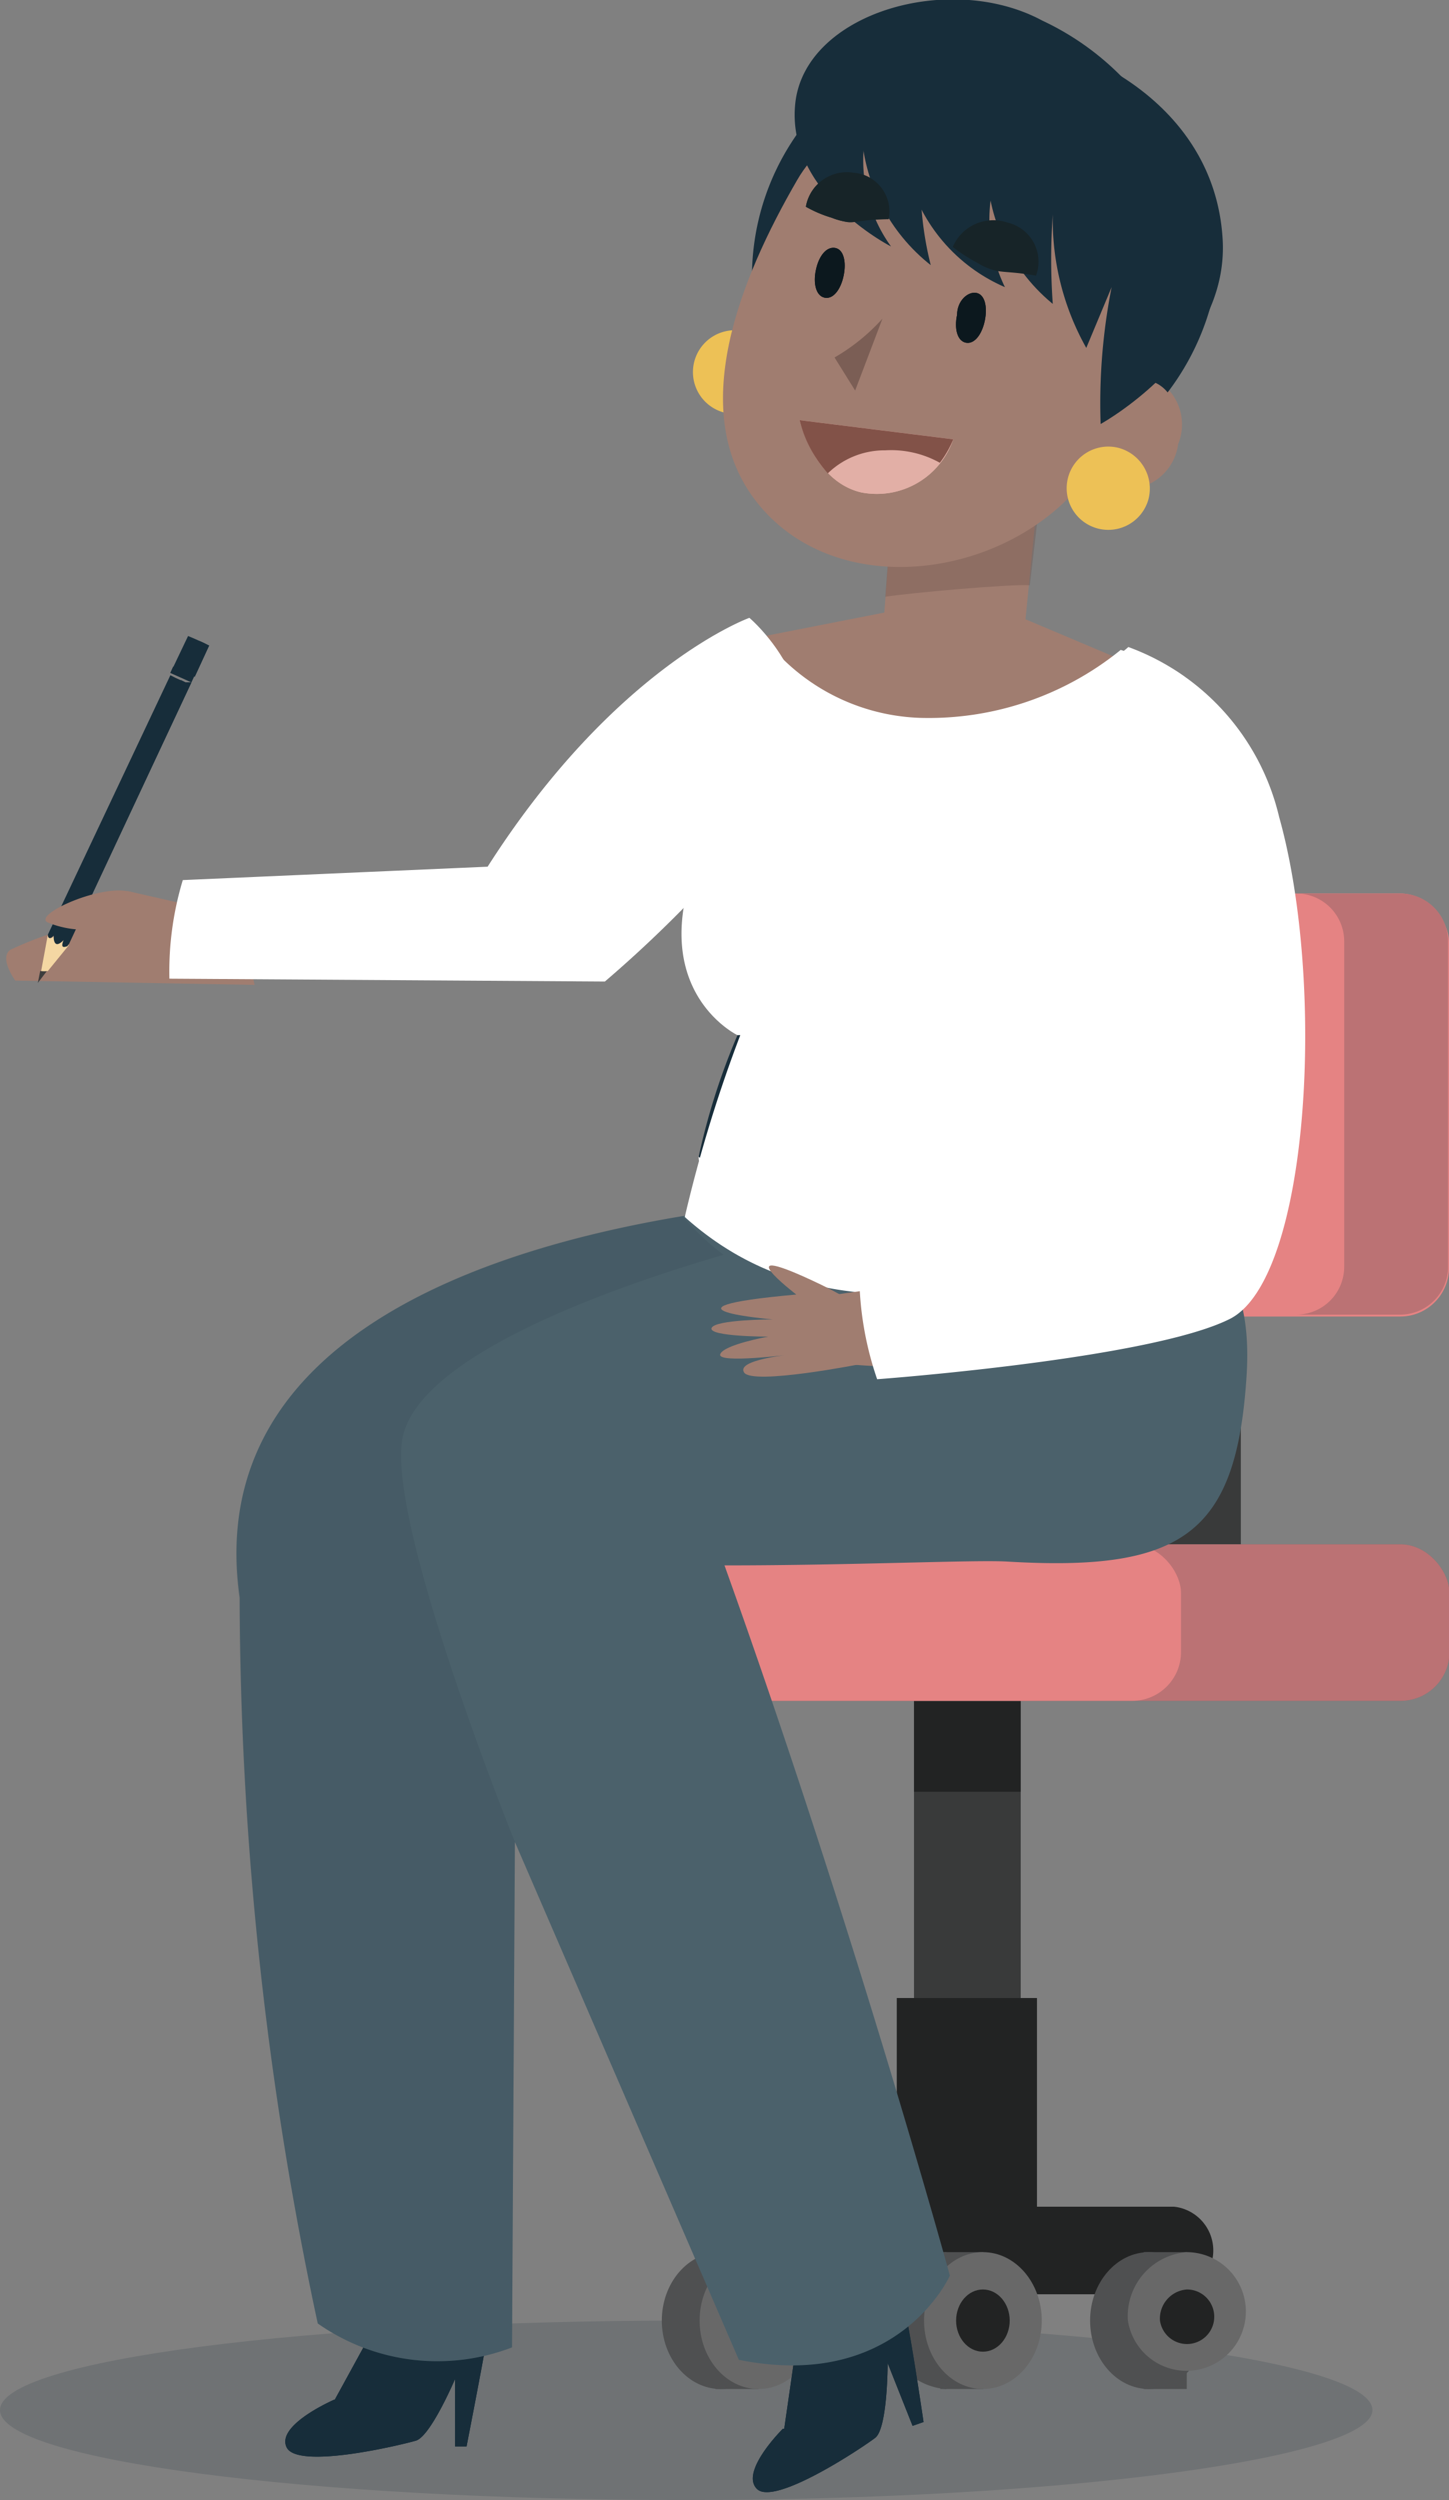 <svg xmlns="http://www.w3.org/2000/svg" viewBox="0 0 30.28 52.24"><rect x="0" y="0" width="30.28" height="52.24" fill="#808080" stroke="none"/><defs><style>.cls-1{fill:#a07d70;}.cls-2,.cls-25,.cls-8{fill:#172d3a;}.cls-3{fill:#0e2735;opacity:0.15;}.cls-4{fill:#393a3a;}.cls-5{fill:#222323;}.cls-6{fill:#686868;}.cls-7{fill:#e58383;}.cls-13,.cls-8{opacity:0.2;}.cls-9{fill:#4f5051;}.cls-10{fill:#edc156;}.cls-11{fill:#ffded4;}.cls-12,.cls-13,.cls-21{fill:#755950;}.cls-12{opacity:0.4;}.cls-14{fill:#25383f;}.cls-15{fill:#0c181e;}.cls-16{fill:#263d49;}.cls-16,.cls-25{opacity:0.1;}.cls-17{fill:#fff;}.cls-18{fill:#e2afa6;}.cls-19{fill:#825248;}.cls-20{fill:#4b616b;}.cls-21{opacity:0.8;}.cls-22{fill:#172428;}.cls-23{fill:#3d3d3d;}.cls-24{fill:#f4d7a3;}</style></defs><title>Ativo 94</title><g id="Camada_2" data-name="Camada 2"><g id="Personagens"><path class="cls-1" d="M5,19.15l-2.33-.53-1,.4-.11.35a7,7,0,0,0-1.35.48c-.23.18.11.64.11.64l5,.09Z"/><path class="cls-2" d="M17.25,2.1a5.18,5.18,0,0,0-1.48,4.44l2.91-3.91Z"/><path class="cls-3" d="M28.68,50.36c0,1-6.42,1.88-14.34,1.88S0,51.4,0,50.36s6.42-1.87,14.34-1.87S28.68,49.33,28.68,50.36Z"/><rect class="cls-4" x="19.1" y="34.31" width="2.23" height="11.38"/><rect class="cls-5" x="18.74" y="41.75" width="2.93" height="5.58"/><path class="cls-5" d="M24.53,46.11H15.85a.92.92,0,0,0,0,1.83h8.68a.92.92,0,0,0,0-1.83Z"/><rect class="cls-5" x="19.1" y="34.31" width="2.23" height="3.13"/><rect class="cls-4" x="23.48" y="24.79" width="2.45" height="8.84"/><rect class="cls-6" x="12.87" y="32.27" width="17.42" height="3.27" rx="1.02"/><rect class="cls-7" x="12.87" y="32.27" width="17.42" height="3.27" rx="1.02"/><rect class="cls-7" x="18.85" y="18.67" width="11.43" height="8.84" rx="1.02"/><path class="cls-7" d="M29.26,18.67H27.09a1,1,0,0,1,1,1v6.8a1,1,0,0,1-1,1h2.17a1,1,0,0,0,1-1v-6.8A1,1,0,0,0,29.26,18.67Z"/><rect class="cls-8" x="12.87" y="32.27" width="17.42" height="3.27" rx="1.02"/><path class="cls-8" d="M29.26,18.67H27.09a1,1,0,0,1,1,1v6.8a1,1,0,0,1-1,1h2.17a1,1,0,0,0,1-1v-6.8A1,1,0,0,0,29.26,18.67Z"/><ellipse class="cls-9" cx="15.06" cy="48.49" rx="1.23" ry="1.43"/><rect class="cls-9" x="14.95" y="47.06" width="0.9" height="2.86"/><ellipse class="cls-6" cx="15.85" cy="48.49" rx="1.23" ry="1.43"/><ellipse class="cls-5" cx="15.85" cy="48.49" rx="0.56" ry="0.65"/><path class="cls-9" d="M18.53,48.49a1.34,1.34,0,0,0,1.23,1.43,1.45,1.45,0,0,0,0-2.86A1.34,1.34,0,0,0,18.53,48.49Z"/><rect class="cls-9" x="19.65" y="47.06" width="0.9" height="2.86"/><ellipse class="cls-6" cx="20.54" cy="48.49" rx="1.23" ry="1.43"/><ellipse class="cls-5" cx="20.54" cy="48.49" rx="0.56" ry="0.65"/><ellipse class="cls-9" cx="24.01" cy="48.49" rx="1.23" ry="1.43"/><rect class="cls-9" x="23.9" y="47.06" width="0.9" height="2.86"/><path class="cls-6" d="M23.57,48.49a1.24,1.24,0,1,0,1.23-1.43A1.34,1.34,0,0,0,23.57,48.49Z"/><path class="cls-5" d="M24.24,48.49a.57.57,0,1,0,.56-.65A.61.61,0,0,0,24.24,48.49Z"/><rect class="cls-7" x="10.66" y="32.27" width="14.02" height="3.27" rx="1.02"/><path class="cls-2" d="M9.11,45.25a4,4,0,0,1-.5,0C8.4,46.68,8.17,48,8.17,48L6.8,50.5l1.26-.06L9.73,48s.25-1.33.57-2.87A7.85,7.85,0,0,1,9.11,45.25Z"/><path class="cls-2" d="M9.71,47.88a1.37,1.37,0,0,1,.42,1.24c-.14.77-.38,2-.38,2H9.51l0-1.41S9,50.91,8.69,51s-2.47.61-2.7.14,1-1,1-1A1.07,1.07,0,0,0,8.09,50,13,13,0,0,0,9.71,47.88Z"/><path class="cls-2" d="M15.91,41.73a5.1,5.1,0,0,1,1.79,3.4,5.23,5.23,0,0,0,.53,2.6l-.73,2.85-1.16.5.41-2.84s-2.49-4.3-3.16-5.71S15,39.79,15.91,41.73Z"/><path class="cls-2" d="M18.15,47.61a1.37,1.37,0,0,1,.83,1c.14.77.32,2,.32,2l-.23.08-.52-1.31s0,1.36-.26,1.56-2.1,1.43-2.47,1.07.54-1.26.54-1.26a1.08,1.08,0,0,0,1-.55A13.25,13.25,0,0,0,18.15,47.61Z"/><path class="cls-10" d="M16.2,8a.88.88,0,0,1-1.07.62.87.87,0,1,1,.45-1.69A.88.88,0,0,1,16.2,8Z"/><path class="cls-11" d="M22.22,8.73a1.07,1.07,0,1,0,2.06.55,1.07,1.07,0,1,0-2.06-.55Z"/><path class="cls-1" d="M21.82,9l-.39,3.94,2.77,1.17a11.62,11.62,0,0,1-5.75,1.16c-2.8-.34-3.18-1.84-3.18-1.84l3.21-.63.15-2Z"/><path class="cls-12" d="M18.5,12.47l.15-2L22,8.14l-.48,4.09C21.12,12.2,19,12.39,18.5,12.47Z"/><path class="cls-1" d="M21,2.36s-3.14-.67-4.34,1.4-2.33,4.86-.84,6.74,4.5,1.67,6.27.13S25.67,4.58,21,2.36Z"/><path class="cls-13" d="M18.44,6.66a4.12,4.12,0,0,1-1,.81l.43.69"/><path class="cls-14" d="M18.57,4.58c-.51,0-.68.08-.86.06a1.51,1.51,0,0,1-.33-.09,2.57,2.57,0,0,1-.54-.23.87.87,0,0,1,1-.71A.81.81,0,0,1,18.57,4.58Z"/><path class="cls-15" d="M17.05,5.64c-.06.28,0,.54.18.58s.34-.17.4-.46,0-.55-.18-.58S17.11,5.35,17.05,5.64Z"/><path class="cls-15" d="M20,6.58c-.06.28,0,.54.18.58s.34-.17.4-.46,0-.55-.18-.58S20,6.29,20,6.58Z"/><path class="cls-16" d="M14.61,49.82h0Z"/><path class="cls-17" d="M20.88,26.17a32.89,32.89,0,0,1-4.25,1.22l.2-1.34L15.9,27a4.83,4.83,0,0,1-1.3-2.8C14.68,22.87,20.88,26.17,20.88,26.17Z"/><path class="cls-2" d="M15.85,20.7a14,14,0,0,0-1.25,3.47c2.69,2.41,5.63,1.47,9.37.79l.12-4.54Z"/><path class="cls-14" d="M21.86,5.76c-.51-.09-.7-.06-.9-.12a1.32,1.32,0,0,1-.33-.15,3,3,0,0,1-.51-.33.92.92,0,0,1,1.14-.51A.85.85,0,0,1,21.86,5.76Z"/><path class="cls-11" d="M16.15,27.39c.27-.17,2.06-.54,2.38-.73.14.65-.14,1.14.23,1.62a11.74,11.74,0,0,1-2.32.21,1.6,1.6,0,0,0-.19-.8C16.46,27.53,15.81,27.61,16.15,27.39Z"/><path class="cls-11" d="M17.22,28.45s-2,.65-2.15.44.84-.45.84-.45-1.37.35-1.34.14.85-.43.85-.43-1.12.11-1.07,0,1.11-.3,1.11-.3-2.44.1.38-.52c0,0-1.55-.9.44-.23C18.44,27.79,17.22,28.45,17.22,28.45Z"/><path class="cls-17" d="M18.37,26.22l-.77.27a3.83,3.83,0,0,0,.34,1.91l1.11-.1Z"/><path class="cls-18" d="M19.92,9.18l-3.21-.4S17,10.06,18,10.29A1.69,1.69,0,0,0,19.92,9.18Z"/><path class="cls-19" d="M18.5,9.41a1.7,1.7,0,0,0-1.2.48,2.55,2.55,0,0,1-.59-1.11l3.21.4a2.16,2.16,0,0,1-.28.49A2.09,2.09,0,0,0,18.5,9.41Z"/><path class="cls-2" d="M8.53,45.71C8.35,47,8.17,48,8.17,48L6.8,50.5l1.26-.06L9.73,48s.13-.71.33-1.7A3.91,3.91,0,0,1,8.53,45.71Z"/><path class="cls-2" d="M9.71,47.88a1.37,1.37,0,0,1,.42,1.24c-.14.77-.38,2-.38,2H9.51l0-1.41S9,50.91,8.69,51s-2.47.61-2.7.14,1-1,1-1A1.07,1.07,0,0,0,8.09,50,13,13,0,0,0,9.71,47.88Z"/><path class="cls-2" d="M15.91,41.73a5.1,5.1,0,0,1,1.79,3.4,5.23,5.23,0,0,0,.53,2.6l-.73,2.85-1.16.5.41-2.84s-2.49-4.3-3.16-5.71S15,39.79,15.91,41.73Z"/><path class="cls-2" d="M18.15,47.61a1.37,1.37,0,0,1,.83,1c.14.77.32,2,.32,2l-.23.08-.52-1.31s0,1.36-.26,1.56-2.1,1.43-2.47,1.07.54-1.26.54-1.26a1.08,1.08,0,0,0,1-.55A13.25,13.25,0,0,0,18.15,47.61Z"/><path class="cls-20" d="M20.46,24.84c-2.21-.13-4.49-.17-6,.54-4.26.68-10.22,2.59-9.45,8A73,73,0,0,0,6.64,48.55a4.35,4.35,0,0,0,4.06.5l.06-10.56,4.68,10.82c3.33.67,4.41-1.76,4.41-1.76s-2-7.29-4.71-14.84c2.7,0,5.24-.12,5.91-.08,3.69.22,4.79-.6,5-3.88S24.15,25.06,20.46,24.84Z"/><path class="cls-1" d="M22.55,8.73a1.08,1.08,0,1,0,2.07.55,1.08,1.08,0,1,0-2.07-.55Z"/><path class="cls-21" d="M18.44,6.66a4.12,4.12,0,0,1-1,.81l.43.69"/><path class="cls-10" d="M24,10.43a.87.87,0,1,1-.62-1.07A.88.88,0,0,1,24,10.43Z"/><path class="cls-15" d="M17.05,5.64c-.06.28,0,.54.18.58s.34-.17.4-.46,0-.55-.18-.58S17.11,5.35,17.05,5.64Z"/><path class="cls-15" d="M20,6.58c-.06.28,0,.54.18.58s.34-.17.4-.46,0-.55-.18-.58S20,6.29,20,6.58Z"/><path class="cls-16" d="M14.61,49.82h0Z"/><path class="cls-17" d="M26.6,20.15s.13-5.71-2.68-6.41l-.5-.16A6.36,6.36,0,0,1,19.22,15a4.3,4.3,0,0,1-3.45-1.95c-1.88.61-3,3-3,3l1.94,1.58c-1.37,3,.7,4,.7,4h.06a29.27,29.27,0,0,0-1.16,3.8c2.69,2.41,6,1.6,9.72.93l.11-5.93h-.18l.11-.64Z"/><path class="cls-1" d="M16.93,27.17c.33-.15,2.37-.31,2.75-.47.06.74-.32,1.24,0,1.83a12.34,12.34,0,0,1-2.6-.1,1.89,1.89,0,0,0-.11-.91C17.26,27.37,16.53,27.37,16.93,27.17Z"/><path class="cls-1" d="M18,28.5s-2.27.45-2.45.18,1-.38,1-.38-1.56.2-1.5,0,1-.37,1-.37-1.25,0-1.18-.18,1.28-.18,1.28-.18-2.73-.23.49-.52c0,0-1.59-1.22.53-.2C19.42,27.94,18,28.5,18,28.5Z"/><path class="cls-17" d="M26.73,17.07a5,5,0,0,0-3.15-3.55,4.76,4.76,0,0,1-.74.53l1,5.53-.53,4.58-5.34,2a6.83,6.83,0,0,0,.36,2.66s5.7-.42,7.37-1.26S27.71,20.56,26.73,17.07Z"/><path class="cls-18" d="M19.92,9.18l-3.21-.4S17,10.06,18,10.29A1.69,1.69,0,0,0,19.92,9.18Z"/><path class="cls-19" d="M18.5,9.41a1.7,1.7,0,0,0-1.2.48,2.55,2.55,0,0,1-.59-1.11l3.21.4a2.16,2.16,0,0,1-.28.49A2.09,2.09,0,0,0,18.5,9.41Z"/><path class="cls-2" d="M18,2.72a3.82,3.82,0,0,0,1.45,2.82,7,7,0,0,1-.11-2.91C19.57.79,18,2.72,18,2.72Z"/><path class="cls-2" d="M18.09,2.8a3.06,3.06,0,0,0,.53,2.35s-2.21-1.12-2-3S19.85-.61,21.78.43a5.73,5.73,0,0,1,2.71,2.65C24.65,3.78,18.09,2.8,18.09,2.8Z"/><path class="cls-2" d="M25.55,5C25.35,1.58,21.32.36,20,.81a1.54,1.54,0,0,0-1.13,1.62A3.55,3.55,0,0,0,21,6a3.23,3.23,0,0,1-.3-1.81A3.76,3.76,0,0,0,22,6.35a13.22,13.22,0,0,1,0-1.87,5.47,5.47,0,0,0,.7,2.79L23.23,6A12.52,12.52,0,0,0,23,8.86S25.69,7.38,25.55,5Z"/><path class="cls-2" d="M23.54,8a.71.71,0,0,1,.86.2,5.34,5.34,0,0,0,1.09-3c-.08-1.43-1.17,0-1.17,0Z"/><path class="cls-22" d="M18.57,4.58c-.51,0-.68.08-.86.06a1.51,1.51,0,0,1-.33-.09,2.57,2.57,0,0,1-.54-.23.87.87,0,0,1,1-.71A.81.81,0,0,1,18.57,4.58Z"/><path class="cls-22" d="M21.65,5.76c-.51-.09-.7-.06-.9-.12a1.32,1.32,0,0,1-.33-.15,3.42,3.42,0,0,1-.51-.33.92.92,0,0,1,1.14-.51A.84.84,0,0,1,21.65,5.76Z"/><path class="cls-17" d="M15.66,12.91s-2.79,1-5.47,5.2l-6.37.28a6.59,6.59,0,0,0-.28,2.06l9.1.06a26.14,26.14,0,0,0,3.58-3.74C17.76,14.68,15.66,12.91,15.66,12.91Z"/><path class="cls-23" d="M.84,20.29a.65.65,0,0,0,.14,0l-.19.25Z"/><path class="cls-24" d="M1,19.53c0,.09.07.11.15,0,0,.19.07.24.21.09-.07.17,0,.16.08.13L1,20.29a.65.65,0,0,1-.14,0Z"/><path class="cls-2" d="M1.12,19.55l0,0c0,.19.07.24.21.09-.07.17,0,.16.08.13L4,14.26l-.12,0-.2-.09-.12-.06L1,19.53C1,19.61,1.05,19.63,1.12,19.55Z"/><polygon class="cls-2" points="3.62 13.93 3.56 14.06 4 14.26 4.06 14.13 3.62 13.93"/><polygon class="cls-2" points="3.62 13.93 3.56 14.06 3.79 14.16 3.85 14.03 3.62 13.93"/><path class="cls-2" d="M1.2,19.68s.09,0,.16-.08c-.07.17,0,.16.08.13L4,14.26l-.12,0-.1-.05Z"/><polygon class="cls-2" points="4.07 14.14 4.37 13.49 4.25 13.43 4.05 13.34 3.93 13.29 3.62 13.94 4.07 14.14"/><polygon class="cls-2" points="4.07 14.14 4.37 13.49 4.25 13.43 4.16 13.39 3.85 14.04 4.07 14.14"/><path class="cls-1" d="M2.65,18.62c-.65-.11-2,.52-1.64.66a2,2,0,0,0,1.3.07C3.08,19.24,3.3,18.73,2.65,18.62Z"/><path class="cls-25" d="M8.4,30.12c.24-1.78,4.46-3.24,6.72-3.9a5.47,5.47,0,0,1-.86-.81c-4.25.7-10,2.64-9.26,8A73,73,0,0,0,6.64,48.55a4.35,4.35,0,0,0,4.06.5l.06-10.56S8.14,32,8.4,30.12Z"/></g></g></svg>
